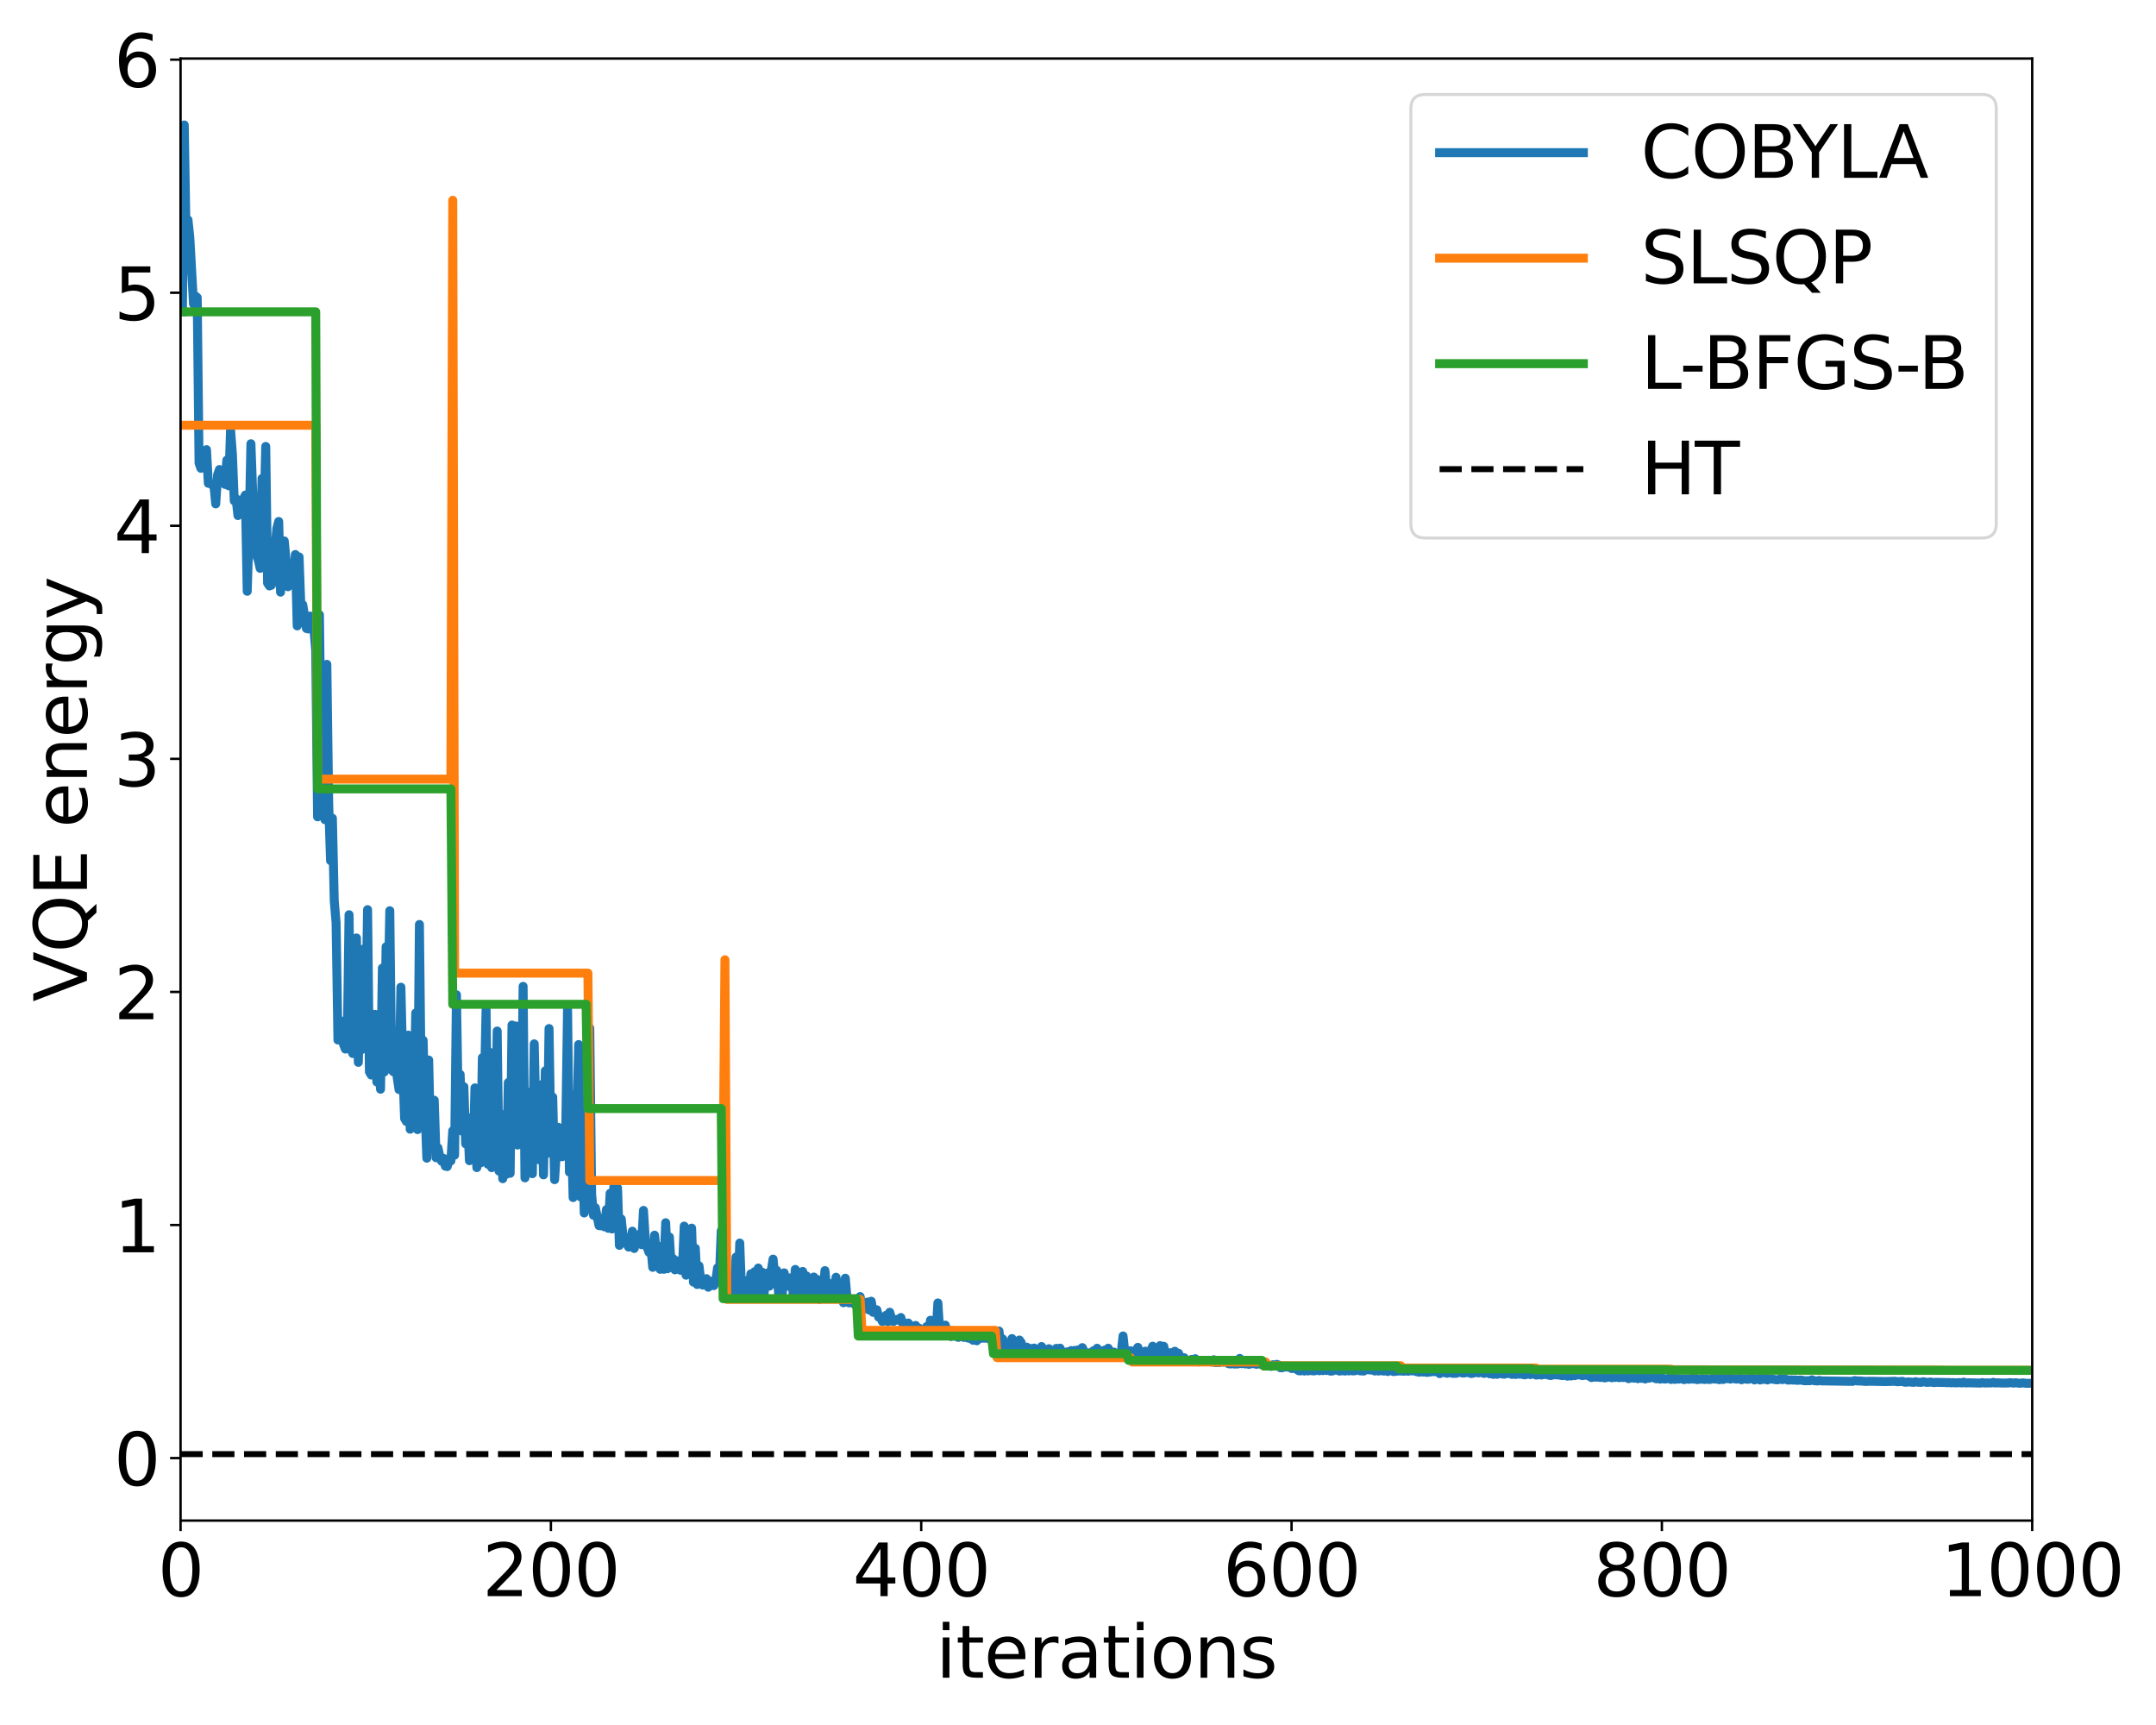 <?xml version="1.0" encoding="utf-8" standalone="no"?>
<!DOCTYPE svg PUBLIC "-//W3C//DTD SVG 1.1//EN"
  "http://www.w3.org/Graphics/SVG/1.1/DTD/svg11.dtd">
<svg height="576pt" version="1.1" viewBox="0 0 720 576" width="720pt" xmlns="http://www.w3.org/2000/svg" xmlns:xlink="http://www.w3.org/1999/xlink">
 <defs>
  <style type="text/css">*{stroke-linecap:butt;stroke-linejoin:round;}</style>
 </defs>
 <g id="figure_1">
  <g id="patch_1">
   <path d="M 0 576 
L 720 576 
L 720 0 
L 0 0 
z
" style="fill:#ffffff;"/>
  </g>
  <g id="axes_1">
   <g id="patch_2">
    <path d="M 60.297 507.745 
L 678.66 507.745 
L 678.66 19.539 
L 60.297 19.539 
z
" style="fill:#ffffff;"/>
   </g>
   <g id="matplotlib.axis_1">
    <g id="xtick_1">
     <g id="line2d_1">
      <defs>
       <path d="M 0 0 
L 0 3.5 
" id="meea7a5f9f4" style="stroke:#000000;stroke-width:0.8;"/>
      </defs>
      <g>
       <use style="stroke:#000000;stroke-width:0.8;" x="60.297" xlink:href="#meea7a5f9f4" y="507.745"/>
      </g>
     </g>
     <g id="text_1">
      <!-- 0 -->
      <g transform="translate(52.663 532.981)scale(0.24 -0.24)">
       <defs>
        <path d="M 2034 4250 
Q 1547 4250 1301 3770 
Q 1056 3291 1056 2328 
Q 1056 1369 1301 889 
Q 1547 409 2034 409 
Q 2525 409 2770 889 
Q 3016 1369 3016 2328 
Q 3016 3291 2770 3770 
Q 2525 4250 2034 4250 
z
M 2034 4750 
Q 2819 4750 3233 4129 
Q 3647 3509 3647 2328 
Q 3647 1150 3233 529 
Q 2819 -91 2034 -91 
Q 1250 -91 836 529 
Q 422 1150 422 2328 
Q 422 3509 836 4129 
Q 1250 4750 2034 4750 
z
" id="DejaVuSans-30" transform="scale(0.016)"/>
       </defs>
       <use xlink:href="#DejaVuSans-30"/>
      </g>
     </g>
    </g>
    <g id="xtick_2">
     <g id="line2d_2">
      <g>
       <use style="stroke:#000000;stroke-width:0.8;" x="183.97" xlink:href="#meea7a5f9f4" y="507.745"/>
      </g>
     </g>
     <g id="text_2">
      <!-- 200 -->
      <g transform="translate(161.065 532.981)scale(0.24 -0.24)">
       <defs>
        <path d="M 1228 531 
L 3431 531 
L 3431 0 
L 469 0 
L 469 531 
Q 828 903 1448 1529 
Q 2069 2156 2228 2338 
Q 2531 2678 2651 2914 
Q 2772 3150 2772 3378 
Q 2772 3750 2511 3984 
Q 2250 4219 1831 4219 
Q 1534 4219 1204 4116 
Q 875 4013 500 3803 
L 500 4441 
Q 881 4594 1212 4672 
Q 1544 4750 1819 4750 
Q 2544 4750 2975 4387 
Q 3406 4025 3406 3419 
Q 3406 3131 3298 2873 
Q 3191 2616 2906 2266 
Q 2828 2175 2409 1742 
Q 1991 1309 1228 531 
z
" id="DejaVuSans-32" transform="scale(0.016)"/>
       </defs>
       <use xlink:href="#DejaVuSans-32"/>
       <use x="63.623" xlink:href="#DejaVuSans-30"/>
       <use x="127.246" xlink:href="#DejaVuSans-30"/>
      </g>
     </g>
    </g>
    <g id="xtick_3">
     <g id="line2d_3">
      <g>
       <use style="stroke:#000000;stroke-width:0.8;" x="307.642" xlink:href="#meea7a5f9f4" y="507.745"/>
      </g>
     </g>
     <g id="text_3">
      <!-- 400 -->
      <g transform="translate(284.738 532.981)scale(0.24 -0.24)">
       <defs>
        <path d="M 2419 4116 
L 825 1625 
L 2419 1625 
L 2419 4116 
z
M 2253 4666 
L 3047 4666 
L 3047 1625 
L 3713 1625 
L 3713 1100 
L 3047 1100 
L 3047 0 
L 2419 0 
L 2419 1100 
L 313 1100 
L 313 1709 
L 2253 4666 
z
" id="DejaVuSans-34" transform="scale(0.016)"/>
       </defs>
       <use xlink:href="#DejaVuSans-34"/>
       <use x="63.623" xlink:href="#DejaVuSans-30"/>
       <use x="127.246" xlink:href="#DejaVuSans-30"/>
      </g>
     </g>
    </g>
    <g id="xtick_4">
     <g id="line2d_4">
      <g>
       <use style="stroke:#000000;stroke-width:0.8;" x="431.315" xlink:href="#meea7a5f9f4" y="507.745"/>
      </g>
     </g>
     <g id="text_4">
      <!-- 600 -->
      <g transform="translate(408.41 532.981)scale(0.24 -0.24)">
       <defs>
        <path d="M 2113 2584 
Q 1688 2584 1439 2293 
Q 1191 2003 1191 1497 
Q 1191 994 1439 701 
Q 1688 409 2113 409 
Q 2538 409 2786 701 
Q 3034 994 3034 1497 
Q 3034 2003 2786 2293 
Q 2538 2584 2113 2584 
z
M 3366 4563 
L 3366 3988 
Q 3128 4100 2886 4159 
Q 2644 4219 2406 4219 
Q 1781 4219 1451 3797 
Q 1122 3375 1075 2522 
Q 1259 2794 1537 2939 
Q 1816 3084 2150 3084 
Q 2853 3084 3261 2657 
Q 3669 2231 3669 1497 
Q 3669 778 3244 343 
Q 2819 -91 2113 -91 
Q 1303 -91 875 529 
Q 447 1150 447 2328 
Q 447 3434 972 4092 
Q 1497 4750 2381 4750 
Q 2619 4750 2861 4703 
Q 3103 4656 3366 4563 
z
" id="DejaVuSans-36" transform="scale(0.016)"/>
       </defs>
       <use xlink:href="#DejaVuSans-36"/>
       <use x="63.623" xlink:href="#DejaVuSans-30"/>
       <use x="127.246" xlink:href="#DejaVuSans-30"/>
      </g>
     </g>
    </g>
    <g id="xtick_5">
     <g id="line2d_5">
      <g>
       <use style="stroke:#000000;stroke-width:0.8;" x="554.987" xlink:href="#meea7a5f9f4" y="507.745"/>
      </g>
     </g>
     <g id="text_5">
      <!-- 800 -->
      <g transform="translate(532.082 532.981)scale(0.24 -0.24)">
       <defs>
        <path d="M 2034 2216 
Q 1584 2216 1326 1975 
Q 1069 1734 1069 1313 
Q 1069 891 1326 650 
Q 1584 409 2034 409 
Q 2484 409 2743 651 
Q 3003 894 3003 1313 
Q 3003 1734 2745 1975 
Q 2488 2216 2034 2216 
z
M 1403 2484 
Q 997 2584 770 2862 
Q 544 3141 544 3541 
Q 544 4100 942 4425 
Q 1341 4750 2034 4750 
Q 2731 4750 3128 4425 
Q 3525 4100 3525 3541 
Q 3525 3141 3298 2862 
Q 3072 2584 2669 2484 
Q 3125 2378 3379 2068 
Q 3634 1759 3634 1313 
Q 3634 634 3220 271 
Q 2806 -91 2034 -91 
Q 1263 -91 848 271 
Q 434 634 434 1313 
Q 434 1759 690 2068 
Q 947 2378 1403 2484 
z
M 1172 3481 
Q 1172 3119 1398 2916 
Q 1625 2713 2034 2713 
Q 2441 2713 2670 2916 
Q 2900 3119 2900 3481 
Q 2900 3844 2670 4047 
Q 2441 4250 2034 4250 
Q 1625 4250 1398 4047 
Q 1172 3844 1172 3481 
z
" id="DejaVuSans-38" transform="scale(0.016)"/>
       </defs>
       <use xlink:href="#DejaVuSans-38"/>
       <use x="63.623" xlink:href="#DejaVuSans-30"/>
       <use x="127.246" xlink:href="#DejaVuSans-30"/>
      </g>
     </g>
    </g>
    <g id="xtick_6">
     <g id="line2d_6">
      <g>
       <use style="stroke:#000000;stroke-width:0.8;" x="678.66" xlink:href="#meea7a5f9f4" y="507.745"/>
      </g>
     </g>
     <g id="text_6">
      <!-- 1000 -->
      <g transform="translate(648.12 532.981)scale(0.24 -0.24)">
       <defs>
        <path d="M 794 531 
L 1825 531 
L 1825 4091 
L 703 3866 
L 703 4441 
L 1819 4666 
L 2450 4666 
L 2450 531 
L 3481 531 
L 3481 0 
L 794 0 
L 794 531 
z
" id="DejaVuSans-31" transform="scale(0.016)"/>
       </defs>
       <use xlink:href="#DejaVuSans-31"/>
       <use x="63.623" xlink:href="#DejaVuSans-30"/>
       <use x="127.246" xlink:href="#DejaVuSans-30"/>
       <use x="190.869" xlink:href="#DejaVuSans-30"/>
      </g>
     </g>
    </g>
    <g id="text_7">
     <!-- iterations -->
     <g transform="translate(312.533 560.209)scale(0.24 -0.24)">
      <defs>
       <path d="M 603 3500 
L 1178 3500 
L 1178 0 
L 603 0 
L 603 3500 
z
M 603 4863 
L 1178 4863 
L 1178 4134 
L 603 4134 
L 603 4863 
z
" id="DejaVuSans-69" transform="scale(0.016)"/>
       <path d="M 1172 4494 
L 1172 3500 
L 2356 3500 
L 2356 3053 
L 1172 3053 
L 1172 1153 
Q 1172 725 1289 603 
Q 1406 481 1766 481 
L 2356 481 
L 2356 0 
L 1766 0 
Q 1100 0 847 248 
Q 594 497 594 1153 
L 594 3053 
L 172 3053 
L 172 3500 
L 594 3500 
L 594 4494 
L 1172 4494 
z
" id="DejaVuSans-74" transform="scale(0.016)"/>
       <path d="M 3597 1894 
L 3597 1613 
L 953 1613 
Q 991 1019 1311 708 
Q 1631 397 2203 397 
Q 2534 397 2845 478 
Q 3156 559 3463 722 
L 3463 178 
Q 3153 47 2828 -22 
Q 2503 -91 2169 -91 
Q 1331 -91 842 396 
Q 353 884 353 1716 
Q 353 2575 817 3079 
Q 1281 3584 2069 3584 
Q 2775 3584 3186 3129 
Q 3597 2675 3597 1894 
z
M 3022 2063 
Q 3016 2534 2758 2815 
Q 2500 3097 2075 3097 
Q 1594 3097 1305 2825 
Q 1016 2553 972 2059 
L 3022 2063 
z
" id="DejaVuSans-65" transform="scale(0.016)"/>
       <path d="M 2631 2963 
Q 2534 3019 2420 3045 
Q 2306 3072 2169 3072 
Q 1681 3072 1420 2755 
Q 1159 2438 1159 1844 
L 1159 0 
L 581 0 
L 581 3500 
L 1159 3500 
L 1159 2956 
Q 1341 3275 1631 3429 
Q 1922 3584 2338 3584 
Q 2397 3584 2469 3576 
Q 2541 3569 2628 3553 
L 2631 2963 
z
" id="DejaVuSans-72" transform="scale(0.016)"/>
       <path d="M 2194 1759 
Q 1497 1759 1228 1600 
Q 959 1441 959 1056 
Q 959 750 1161 570 
Q 1363 391 1709 391 
Q 2188 391 2477 730 
Q 2766 1069 2766 1631 
L 2766 1759 
L 2194 1759 
z
M 3341 1997 
L 3341 0 
L 2766 0 
L 2766 531 
Q 2569 213 2275 61 
Q 1981 -91 1556 -91 
Q 1019 -91 701 211 
Q 384 513 384 1019 
Q 384 1609 779 1909 
Q 1175 2209 1959 2209 
L 2766 2209 
L 2766 2266 
Q 2766 2663 2505 2880 
Q 2244 3097 1772 3097 
Q 1472 3097 1187 3025 
Q 903 2953 641 2809 
L 641 3341 
Q 956 3463 1253 3523 
Q 1550 3584 1831 3584 
Q 2591 3584 2966 3190 
Q 3341 2797 3341 1997 
z
" id="DejaVuSans-61" transform="scale(0.016)"/>
       <path d="M 1959 3097 
Q 1497 3097 1228 2736 
Q 959 2375 959 1747 
Q 959 1119 1226 758 
Q 1494 397 1959 397 
Q 2419 397 2687 759 
Q 2956 1122 2956 1747 
Q 2956 2369 2687 2733 
Q 2419 3097 1959 3097 
z
M 1959 3584 
Q 2709 3584 3137 3096 
Q 3566 2609 3566 1747 
Q 3566 888 3137 398 
Q 2709 -91 1959 -91 
Q 1206 -91 779 398 
Q 353 888 353 1747 
Q 353 2609 779 3096 
Q 1206 3584 1959 3584 
z
" id="DejaVuSans-6f" transform="scale(0.016)"/>
       <path d="M 3513 2113 
L 3513 0 
L 2938 0 
L 2938 2094 
Q 2938 2591 2744 2837 
Q 2550 3084 2163 3084 
Q 1697 3084 1428 2787 
Q 1159 2491 1159 1978 
L 1159 0 
L 581 0 
L 581 3500 
L 1159 3500 
L 1159 2956 
Q 1366 3272 1645 3428 
Q 1925 3584 2291 3584 
Q 2894 3584 3203 3211 
Q 3513 2838 3513 2113 
z
" id="DejaVuSans-6e" transform="scale(0.016)"/>
       <path d="M 2834 3397 
L 2834 2853 
Q 2591 2978 2328 3040 
Q 2066 3103 1784 3103 
Q 1356 3103 1142 2972 
Q 928 2841 928 2578 
Q 928 2378 1081 2264 
Q 1234 2150 1697 2047 
L 1894 2003 
Q 2506 1872 2764 1633 
Q 3022 1394 3022 966 
Q 3022 478 2636 193 
Q 2250 -91 1575 -91 
Q 1294 -91 989 -36 
Q 684 19 347 128 
L 347 722 
Q 666 556 975 473 
Q 1284 391 1588 391 
Q 1994 391 2212 530 
Q 2431 669 2431 922 
Q 2431 1156 2273 1281 
Q 2116 1406 1581 1522 
L 1381 1569 
Q 847 1681 609 1914 
Q 372 2147 372 2553 
Q 372 3047 722 3315 
Q 1072 3584 1716 3584 
Q 2034 3584 2315 3537 
Q 2597 3491 2834 3397 
z
" id="DejaVuSans-73" transform="scale(0.016)"/>
      </defs>
      <use xlink:href="#DejaVuSans-69"/>
      <use x="27.783" xlink:href="#DejaVuSans-74"/>
      <use x="66.992" xlink:href="#DejaVuSans-65"/>
      <use x="128.516" xlink:href="#DejaVuSans-72"/>
      <use x="169.629" xlink:href="#DejaVuSans-61"/>
      <use x="230.908" xlink:href="#DejaVuSans-74"/>
      <use x="270.117" xlink:href="#DejaVuSans-69"/>
      <use x="297.9" xlink:href="#DejaVuSans-6f"/>
      <use x="359.082" xlink:href="#DejaVuSans-6e"/>
      <use x="422.461" xlink:href="#DejaVuSans-73"/>
     </g>
    </g>
   </g>
   <g id="matplotlib.axis_2">
    <g id="ytick_1">
     <g id="line2d_7">
      <defs>
       <path d="M 0 0 
L -3.5 0 
" id="m6acc7bdc7a" style="stroke:#000000;stroke-width:0.8;"/>
      </defs>
      <g>
       <use style="stroke:#000000;stroke-width:0.8;" x="60.297" xlink:href="#m6acc7bdc7a" y="486.869"/>
      </g>
     </g>
     <g id="text_8">
      <!-- 0 -->
      <g transform="translate(38.028 495.987)scale(0.24 -0.24)">
       <use xlink:href="#DejaVuSans-30"/>
      </g>
     </g>
    </g>
    <g id="ytick_2">
     <g id="line2d_8">
      <g>
       <use style="stroke:#000000;stroke-width:0.8;" x="60.297" xlink:href="#m6acc7bdc7a" y="409.044"/>
      </g>
     </g>
     <g id="text_9">
      <!-- 1 -->
      <g transform="translate(38.028 418.162)scale(0.24 -0.24)">
       <use xlink:href="#DejaVuSans-31"/>
      </g>
     </g>
    </g>
    <g id="ytick_3">
     <g id="line2d_9">
      <g>
       <use style="stroke:#000000;stroke-width:0.8;" x="60.297" xlink:href="#m6acc7bdc7a" y="331.219"/>
      </g>
     </g>
     <g id="text_10">
      <!-- 2 -->
      <g transform="translate(38.028 340.337)scale(0.24 -0.24)">
       <use xlink:href="#DejaVuSans-32"/>
      </g>
     </g>
    </g>
    <g id="ytick_4">
     <g id="line2d_10">
      <g>
       <use style="stroke:#000000;stroke-width:0.8;" x="60.297" xlink:href="#m6acc7bdc7a" y="253.394"/>
      </g>
     </g>
     <g id="text_11">
      <!-- 3 -->
      <g transform="translate(38.028 262.512)scale(0.24 -0.24)">
       <defs>
        <path d="M 2597 2516 
Q 3050 2419 3304 2112 
Q 3559 1806 3559 1356 
Q 3559 666 3084 287 
Q 2609 -91 1734 -91 
Q 1441 -91 1130 -33 
Q 819 25 488 141 
L 488 750 
Q 750 597 1062 519 
Q 1375 441 1716 441 
Q 2309 441 2620 675 
Q 2931 909 2931 1356 
Q 2931 1769 2642 2001 
Q 2353 2234 1838 2234 
L 1294 2234 
L 1294 2753 
L 1863 2753 
Q 2328 2753 2575 2939 
Q 2822 3125 2822 3475 
Q 2822 3834 2567 4026 
Q 2313 4219 1838 4219 
Q 1578 4219 1281 4162 
Q 984 4106 628 3988 
L 628 4550 
Q 988 4650 1302 4700 
Q 1616 4750 1894 4750 
Q 2613 4750 3031 4423 
Q 3450 4097 3450 3541 
Q 3450 3153 3228 2886 
Q 3006 2619 2597 2516 
z
" id="DejaVuSans-33" transform="scale(0.016)"/>
       </defs>
       <use xlink:href="#DejaVuSans-33"/>
      </g>
     </g>
    </g>
    <g id="ytick_5">
     <g id="line2d_11">
      <g>
       <use style="stroke:#000000;stroke-width:0.8;" x="60.297" xlink:href="#m6acc7bdc7a" y="175.569"/>
      </g>
     </g>
     <g id="text_12">
      <!-- 4 -->
      <g transform="translate(38.028 184.687)scale(0.24 -0.24)">
       <use xlink:href="#DejaVuSans-34"/>
      </g>
     </g>
    </g>
    <g id="ytick_6">
     <g id="line2d_12">
      <g>
       <use style="stroke:#000000;stroke-width:0.8;" x="60.297" xlink:href="#m6acc7bdc7a" y="97.744"/>
      </g>
     </g>
     <g id="text_13">
      <!-- 5 -->
      <g transform="translate(38.028 106.862)scale(0.24 -0.24)">
       <defs>
        <path d="M 691 4666 
L 3169 4666 
L 3169 4134 
L 1269 4134 
L 1269 2991 
Q 1406 3038 1543 3061 
Q 1681 3084 1819 3084 
Q 2600 3084 3056 2656 
Q 3513 2228 3513 1497 
Q 3513 744 3044 326 
Q 2575 -91 1722 -91 
Q 1428 -91 1123 -41 
Q 819 9 494 109 
L 494 744 
Q 775 591 1075 516 
Q 1375 441 1709 441 
Q 2250 441 2565 725 
Q 2881 1009 2881 1497 
Q 2881 1984 2565 2268 
Q 2250 2553 1709 2553 
Q 1456 2553 1204 2497 
Q 953 2441 691 2322 
L 691 4666 
z
" id="DejaVuSans-35" transform="scale(0.016)"/>
       </defs>
       <use xlink:href="#DejaVuSans-35"/>
      </g>
     </g>
    </g>
    <g id="ytick_7">
     <g id="line2d_13">
      <g>
       <use style="stroke:#000000;stroke-width:0.8;" x="60.297" xlink:href="#m6acc7bdc7a" y="19.919"/>
      </g>
     </g>
     <g id="text_14">
      <!-- 6 -->
      <g transform="translate(38.028 29.037)scale(0.24 -0.24)">
       <use xlink:href="#DejaVuSans-36"/>
      </g>
     </g>
    </g>
    <g id="text_15">
     <!-- VQE energy -->
     <g transform="translate(29.036 334.51)rotate(-90)scale(0.24 -0.24)">
      <defs>
       <path d="M 1831 0 
L 50 4666 
L 709 4666 
L 2188 738 
L 3669 4666 
L 4325 4666 
L 2547 0 
L 1831 0 
z
" id="DejaVuSans-56" transform="scale(0.016)"/>
       <path d="M 2522 4238 
Q 1834 4238 1429 3725 
Q 1025 3213 1025 2328 
Q 1025 1447 1429 934 
Q 1834 422 2522 422 
Q 3209 422 3611 934 
Q 4013 1447 4013 2328 
Q 4013 3213 3611 3725 
Q 3209 4238 2522 4238 
z
M 3406 84 
L 4238 -825 
L 3475 -825 
L 2784 -78 
Q 2681 -84 2626 -87 
Q 2572 -91 2522 -91 
Q 1538 -91 948 567 
Q 359 1225 359 2328 
Q 359 3434 948 4092 
Q 1538 4750 2522 4750 
Q 3503 4750 4090 4092 
Q 4678 3434 4678 2328 
Q 4678 1516 4351 937 
Q 4025 359 3406 84 
z
" id="DejaVuSans-51" transform="scale(0.016)"/>
       <path d="M 628 4666 
L 3578 4666 
L 3578 4134 
L 1259 4134 
L 1259 2753 
L 3481 2753 
L 3481 2222 
L 1259 2222 
L 1259 531 
L 3634 531 
L 3634 0 
L 628 0 
L 628 4666 
z
" id="DejaVuSans-45" transform="scale(0.016)"/>
       <path id="DejaVuSans-20" transform="scale(0.016)"/>
       <path d="M 2906 1791 
Q 2906 2416 2648 2759 
Q 2391 3103 1925 3103 
Q 1463 3103 1205 2759 
Q 947 2416 947 1791 
Q 947 1169 1205 825 
Q 1463 481 1925 481 
Q 2391 481 2648 825 
Q 2906 1169 2906 1791 
z
M 3481 434 
Q 3481 -459 3084 -895 
Q 2688 -1331 1869 -1331 
Q 1566 -1331 1297 -1286 
Q 1028 -1241 775 -1147 
L 775 -588 
Q 1028 -725 1275 -790 
Q 1522 -856 1778 -856 
Q 2344 -856 2625 -561 
Q 2906 -266 2906 331 
L 2906 616 
Q 2728 306 2450 153 
Q 2172 0 1784 0 
Q 1141 0 747 490 
Q 353 981 353 1791 
Q 353 2603 747 3093 
Q 1141 3584 1784 3584 
Q 2172 3584 2450 3431 
Q 2728 3278 2906 2969 
L 2906 3500 
L 3481 3500 
L 3481 434 
z
" id="DejaVuSans-67" transform="scale(0.016)"/>
       <path d="M 2059 -325 
Q 1816 -950 1584 -1140 
Q 1353 -1331 966 -1331 
L 506 -1331 
L 506 -850 
L 844 -850 
Q 1081 -850 1212 -737 
Q 1344 -625 1503 -206 
L 1606 56 
L 191 3500 
L 800 3500 
L 1894 763 
L 2988 3500 
L 3597 3500 
L 2059 -325 
z
" id="DejaVuSans-79" transform="scale(0.016)"/>
      </defs>
      <use xlink:href="#DejaVuSans-56"/>
      <use x="68.408" xlink:href="#DejaVuSans-51"/>
      <use x="147.119" xlink:href="#DejaVuSans-45"/>
      <use x="210.303" xlink:href="#DejaVuSans-20"/>
      <use x="242.09" xlink:href="#DejaVuSans-65"/>
      <use x="303.613" xlink:href="#DejaVuSans-6e"/>
      <use x="366.992" xlink:href="#DejaVuSans-65"/>
      <use x="428.516" xlink:href="#DejaVuSans-72"/>
      <use x="467.879" xlink:href="#DejaVuSans-67"/>
      <use x="531.355" xlink:href="#DejaVuSans-79"/>
     </g>
    </g>
   </g>
   <g id="line2d_14">
    <path clip-path="url(#pb216b27754)" d="M 60.916 104.123 
L 61.534 41.73 
L 62.153 79.736 
L 62.771 73.415 
L 63.389 79.31 
L 64.626 101.519 
L 65.244 98.829 
L 65.863 99.354 
L 66.481 154.627 
L 67.099 156.374 
L 67.718 155.856 
L 68.336 154.007 
L 68.955 150.148 
L 69.573 161.378 
L 70.191 161.41 
L 70.81 161.882 
L 71.428 161.911 
L 72.046 168.258 
L 72.665 158.558 
L 73.283 156.783 
L 73.901 160.694 
L 74.52 160.273 
L 75.138 161.75 
L 75.757 153.642 
L 76.375 162.21 
L 76.993 143.49 
L 77.612 151.736 
L 78.23 167.243 
L 78.848 166.508 
L 79.467 172.151 
L 80.085 168.748 
L 80.703 169.753 
L 81.322 166.552 
L 81.94 165.311 
L 82.559 197.435 
L 83.177 177.671 
L 83.795 148.17 
L 84.414 165.494 
L 85.032 179.049 
L 85.65 185.384 
L 86.269 187.079 
L 86.887 189.776 
L 87.505 159.766 
L 88.124 174.235 
L 88.742 149.078 
L 89.361 194.696 
L 89.979 195.649 
L 90.597 195.425 
L 91.216 194 
L 91.834 183.388 
L 92.452 176.449 
L 93.071 174.125 
L 93.689 197.728 
L 94.307 184.613 
L 94.926 180.624 
L 95.544 187.322 
L 96.163 195.913 
L 96.781 192.635 
L 97.399 190.777 
L 98.018 193.676 
L 98.636 185.167 
L 99.254 208.987 
L 99.873 185.952 
L 100.491 203.075 
L 101.109 201.939 
L 102.346 209.866 
L 102.965 210.019 
L 103.583 205.718 
L 104.201 209.031 
L 104.82 209.925 
L 105.438 217.265 
L 106.056 272.748 
L 106.675 205.272 
L 107.293 256.064 
L 107.911 223.633 
L 108.53 273.699 
L 109.148 221.838 
L 109.766 268.281 
L 110.385 287.381 
L 111.003 273.213 
L 111.622 300.834 
L 112.24 308.151 
L 112.858 347.269 
L 113.477 345.705 
L 114.095 340.948 
L 114.713 348.663 
L 115.332 350.292 
L 115.95 350.087 
L 116.568 305.435 
L 117.187 350.325 
L 117.805 351.773 
L 118.424 351.389 
L 119.042 313.202 
L 119.66 354.731 
L 120.279 333.55 
L 120.897 350.424 
L 121.515 316.871 
L 122.134 340.916 
L 122.752 303.747 
L 123.37 357.926 
L 123.989 358.955 
L 124.607 358.501 
L 125.226 338.705 
L 125.844 361.27 
L 126.462 356.259 
L 127.081 363.704 
L 127.699 323.259 
L 128.317 357.954 
L 128.936 316.133 
L 129.554 334.46 
L 130.172 304.096 
L 130.791 357.271 
L 131.409 357.897 
L 132.028 351.976 
L 132.646 359.758 
L 133.264 363.833 
L 133.883 329.639 
L 134.501 356.545 
L 135.119 373.471 
L 135.738 374.504 
L 136.356 345.64 
L 136.974 377.061 
L 137.593 367.537 
L 138.211 372.723 
L 138.83 338.257 
L 139.448 377.195 
L 140.066 308.693 
L 140.685 365.124 
L 141.303 347.365 
L 141.921 370.231 
L 142.54 386.725 
L 143.158 353.956 
L 143.776 380.917 
L 144.395 378.18 
L 145.013 367.369 
L 145.632 386.586 
L 146.25 383.264 
L 146.868 386.168 
L 147.487 387.758 
L 148.105 386.774 
L 148.723 389.39 
L 149.342 389.53 
L 149.96 387.508 
L 150.578 387.624 
L 151.197 377.575 
L 151.815 385.726 
L 152.434 332.17 
L 153.052 371.528 
L 153.67 358.761 
L 154.289 377.693 
L 154.907 362.876 
L 155.525 381.949 
L 156.144 373.2 
L 156.762 387.569 
L 157.38 373.572 
L 157.999 386.947 
L 158.617 363.257 
L 159.236 389.878 
L 159.854 366.311 
L 160.472 388.316 
L 161.091 353.169 
L 161.709 366.308 
L 162.327 337.095 
L 162.946 388.762 
L 163.564 351.372 
L 164.182 389.891 
L 164.801 381.733 
L 165.419 389.321 
L 166.037 344.271 
L 166.656 391.043 
L 167.274 372.017 
L 167.893 393.582 
L 168.511 385.807 
L 169.129 392.089 
L 169.748 361.472 
L 170.366 391.781 
L 170.984 342.271 
L 171.603 379.739 
L 172.221 342.577 
L 172.839 382.345 
L 173.458 370.783 
L 174.076 379.392 
L 174.695 329.363 
L 175.313 393.306 
L 175.931 364.555 
L 176.55 390.455 
L 177.168 365.551 
L 177.786 391.908 
L 178.405 348.556 
L 179.023 375.866 
L 179.641 363.229 
L 180.26 387.342 
L 180.878 362.167 
L 181.497 392.302 
L 182.115 357.533 
L 182.733 385.143 
L 183.352 343.439 
L 183.97 381.182 
L 184.588 366.334 
L 185.207 393.909 
L 185.825 384.162 
L 186.443 376.433 
L 187.062 376.701 
L 187.68 386.259 
L 188.299 379.16 
L 188.917 378.419 
L 189.535 336.479 
L 190.154 391.368 
L 190.772 375.242 
L 191.39 399.879 
L 192.009 365.752 
L 192.627 375.294 
L 193.245 348.793 
L 193.864 399.638 
L 194.482 376.898 
L 195.101 405.028 
L 195.719 370.86 
L 196.337 394.219 
L 196.956 343.298 
L 197.574 398.815 
L 198.192 405.793 
L 198.811 403.27 
L 200.047 409.256 
L 200.666 409.3 
L 201.284 408.64 
L 201.903 409.664 
L 202.521 403.884 
L 203.139 410.146 
L 203.758 398.456 
L 204.376 410.369 
L 204.994 396.272 
L 205.613 407.631 
L 206.231 396.691 
L 206.849 415.844 
L 207.468 407.027 
L 208.086 413.072 
L 208.704 413.139 
L 209.323 415.179 
L 209.941 416.418 
L 210.56 414.616 
L 211.178 411.119 
L 211.796 416.884 
L 212.415 414.219 
L 213.033 412.571 
L 213.651 412.099 
L 214.27 415.616 
L 214.888 404.174 
L 215.506 414.064 
L 216.125 416.522 
L 216.743 418.179 
L 217.362 416.364 
L 217.98 423.176 
L 218.598 412.439 
L 219.217 418.492 
L 219.835 418.195 
L 220.453 423.824 
L 221.072 416.087 
L 221.69 423.827 
L 222.308 408.284 
L 222.927 423.643 
L 223.545 413.051 
L 224.164 423.24 
L 224.782 420.276 
L 225.4 424.012 
L 226.019 420.992 
L 226.637 423.646 
L 227.255 424.151 
L 227.874 424.204 
L 228.492 409.421 
L 229.11 425.795 
L 229.729 417.801 
L 230.347 420.734 
L 230.966 410.089 
L 231.584 428.12 
L 232.202 416.822 
L 232.821 428.91 
L 233.439 422.687 
L 234.057 427.903 
L 234.676 429.106 
L 235.294 428.834 
L 235.912 426.959 
L 236.531 429.818 
L 237.149 428.195 
L 237.768 427.787 
L 238.386 429.283 
L 239.004 428.073 
L 239.623 423.36 
L 240.241 426.482 
L 240.859 411.017 
L 241.478 417.285 
L 242.096 417.073 
L 242.714 432.069 
L 243.333 426.269 
L 243.951 430.884 
L 244.57 425.664 
L 245.188 431.568 
L 245.806 419.743 
L 246.425 432.207 
L 247.043 415.069 
L 247.661 431.877 
L 248.28 428.453 
L 248.898 432.278 
L 249.516 427.529 
L 250.135 432.77 
L 250.753 425.347 
L 251.372 432.989 
L 251.99 424.651 
L 252.608 428.338 
L 253.227 423.422 
L 253.845 432.451 
L 254.463 424.768 
L 255.082 432.721 
L 255.7 427.051 
L 256.318 425.058 
L 256.937 429.456 
L 257.555 424.426 
L 258.173 420.433 
L 258.792 427.27 
L 259.41 424.2 
L 260.029 432.031 
L 260.647 432.161 
L 261.265 431.665 
L 261.884 425.028 
L 262.502 428.996 
L 263.12 429.456 
L 263.739 426.7 
L 264.357 426.714 
L 264.975 432.926 
L 265.594 423.875 
L 266.212 432.4 
L 266.831 424.928 
L 267.449 431.611 
L 268.067 424.547 
L 268.686 432.709 
L 269.304 426.033 
L 269.922 431.935 
L 270.541 431.215 
L 271.159 432.744 
L 271.777 426.427 
L 272.396 433.473 
L 273.014 427.254 
L 273.633 433.864 
L 274.251 429.098 
L 274.869 432.892 
L 275.488 424.271 
L 276.106 430.568 
L 276.724 428.44 
L 277.343 432.513 
L 277.961 430.323 
L 278.579 432.414 
L 279.198 426.49 
L 279.816 432.839 
L 281.053 430.679 
L 281.671 434.993 
L 282.29 426.811 
L 282.908 434.031 
L 283.526 435.042 
L 284.145 434.689 
L 285.381 435.499 
L 286 435.568 
L 286.618 435.391 
L 287.237 432.94 
L 287.855 436.378 
L 289.092 437.077 
L 289.71 434.774 
L 290.328 437.459 
L 290.947 434.501 
L 291.565 438.202 
L 292.183 437.572 
L 292.802 437.344 
L 293.42 439.804 
L 294.039 439.748 
L 294.657 441.26 
L 295.275 440.067 
L 295.894 439.199 
L 296.512 441.347 
L 297.13 438.175 
L 297.749 440.389 
L 298.367 441.255 
L 298.985 440.756 
L 299.604 440.559 
L 300.222 440.904 
L 300.841 439.937 
L 301.459 441.953 
L 302.077 442.431 
L 302.696 442.751 
L 303.314 441.779 
L 303.932 442.642 
L 304.551 445.258 
L 305.169 445.121 
L 305.787 442.584 
L 306.406 443.707 
L 307.024 443.526 
L 307.642 444.001 
L 308.261 446.069 
L 308.879 445.63 
L 309.498 442.927 
L 310.116 445.482 
L 310.734 440.845 
L 311.353 443.424 
L 311.971 442.588 
L 312.589 445.397 
L 313.208 435.064 
L 313.826 445.042 
L 314.444 444.881 
L 315.063 445.86 
L 315.681 442.476 
L 316.3 445.372 
L 316.918 444.142 
L 317.536 446.274 
L 318.155 444.338 
L 318.773 446.157 
L 319.391 445.042 
L 320.01 446.57 
L 320.628 445.488 
L 321.246 446.133 
L 321.865 446.578 
L 322.483 446.32 
L 323.102 446.749 
L 323.72 446.871 
L 324.338 446.007 
L 324.957 447.536 
L 325.575 446.982 
L 326.193 447.701 
L 326.812 445.912 
L 327.43 446.923 
L 328.048 446.513 
L 328.667 446.855 
L 329.285 446.484 
L 329.904 446.937 
L 330.522 445.021 
L 331.14 447.4 
L 331.759 447.003 
L 332.377 447.295 
L 332.995 444.808 
L 333.614 444.45 
L 334.232 449.561 
L 334.85 447.082 
L 335.469 449.223 
L 336.087 449.602 
L 336.706 448.742 
L 337.324 449.471 
L 337.942 446.965 
L 338.561 450.104 
L 339.179 447.971 
L 339.797 449.476 
L 340.416 447.453 
L 341.034 448.303 
L 341.652 452.09 
L 342.271 451.371 
L 342.889 449.83 
L 343.508 451.067 
L 344.126 450.259 
L 344.744 452.26 
L 345.363 450.135 
L 345.981 451.244 
L 346.599 450.768 
L 347.218 450.982 
L 347.836 449.627 
L 348.454 451.063 
L 349.073 450.532 
L 349.691 451.807 
L 350.31 450.355 
L 350.928 451.077 
L 351.546 452.32 
L 352.165 451.519 
L 352.783 450.226 
L 353.401 450.977 
L 354.02 450.17 
L 354.638 451.872 
L 356.493 451.379 
L 357.111 451.865 
L 357.73 450.975 
L 358.348 451.451 
L 358.967 450.908 
L 359.585 451.916 
L 360.203 450.703 
L 360.822 452.004 
L 361.44 449.989 
L 362.058 451.249 
L 362.677 452.125 
L 363.295 451.97 
L 363.913 451.695 
L 364.532 452.393 
L 365.15 451.038 
L 365.769 452.144 
L 366.387 450.202 
L 367.005 452.367 
L 367.624 451.359 
L 368.242 451.2 
L 368.86 450.824 
L 369.479 452.477 
L 370.097 450.188 
L 370.715 451.663 
L 371.334 452.14 
L 371.952 451.467 
L 372.571 452.149 
L 373.189 452.351 
L 373.807 452.346 
L 374.426 451.919 
L 375.044 446.094 
L 375.662 451.92 
L 376.281 450.978 
L 376.899 452.191 
L 377.517 451.022 
L 378.136 452 
L 378.754 451.95 
L 379.991 449.89 
L 380.609 451.968 
L 381.846 452.53 
L 382.464 451.172 
L 383.083 452.539 
L 383.701 452.461 
L 384.938 449.517 
L 385.556 451.877 
L 386.175 450.543 
L 386.793 452.767 
L 387.411 449.324 
L 388.03 452.955 
L 388.648 449.553 
L 389.266 452.719 
L 389.885 451.633 
L 390.503 452.643 
L 391.121 451.667 
L 391.74 452.707 
L 392.358 451.195 
L 392.977 452.63 
L 393.595 451.874 
L 394.213 453.779 
L 394.832 453.483 
L 395.45 453.36 
L 396.068 454.199 
L 396.687 454.703 
L 397.305 454.555 
L 397.923 453.934 
L 398.542 454.07 
L 399.16 453.692 
L 399.779 454.504 
L 400.397 454.763 
L 401.634 454.272 
L 402.252 454.621 
L 402.87 454.706 
L 403.489 454.466 
L 404.107 454.567 
L 404.725 454.814 
L 405.344 454.042 
L 405.962 454.979 
L 406.58 454.852 
L 407.199 454.969 
L 407.817 454.508 
L 408.436 454.843 
L 409.054 454.308 
L 410.291 455.369 
L 410.909 455.447 
L 411.527 454.275 
L 412.146 455.459 
L 413.382 455.441 
L 414.001 453.597 
L 414.619 455.343 
L 415.238 454.419 
L 415.856 455.445 
L 416.474 455.014 
L 417.093 455.581 
L 417.711 455.101 
L 418.329 455.378 
L 418.948 455.144 
L 419.566 455.563 
L 420.184 454.394 
L 420.803 455.515 
L 421.421 455.013 
L 422.04 455.412 
L 422.658 455.287 
L 424.513 456.245 
L 425.131 455.701 
L 425.75 455.947 
L 426.368 455.567 
L 426.986 455.802 
L 427.605 456.711 
L 428.223 456.698 
L 428.842 456.243 
L 429.46 456.482 
L 430.697 456.446 
L 431.315 456.956 
L 431.933 456.904 
L 432.552 456.698 
L 433.17 457.34 
L 433.788 457.722 
L 434.407 457.75 
L 435.025 457.38 
L 435.644 457.804 
L 436.262 457.209 
L 436.88 457.768 
L 437.499 457.498 
L 438.117 457.707 
L 438.735 457.762 
L 439.354 457.672 
L 439.972 457.329 
L 440.59 457.707 
L 441.209 457.246 
L 441.827 457.679 
L 442.446 457.372 
L 443.064 457.627 
L 443.682 456.652 
L 444.301 457.837 
L 444.919 457.81 
L 445.537 457.532 
L 446.156 457.398 
L 447.392 457.829 
L 448.011 457.659 
L 449.248 457.799 
L 449.866 457.038 
L 450.484 457.768 
L 451.103 456.569 
L 451.721 457.754 
L 452.339 457.744 
L 453.576 457.408 
L 454.194 457.735 
L 455.431 457.808 
L 456.05 457.409 
L 456.668 457.317 
L 457.905 457.49 
L 458.523 457.381 
L 459.141 457.799 
L 459.76 457.352 
L 460.378 457.808 
L 460.996 457.531 
L 461.615 457.747 
L 462.233 457.821 
L 462.851 457.688 
L 463.47 457.958 
L 464.088 457.598 
L 464.707 457.537 
L 465.325 457.979 
L 467.18 457.767 
L 469.035 457.858 
L 469.653 457.291 
L 470.272 457.884 
L 470.89 457.043 
L 471.509 457.77 
L 472.127 457.444 
L 472.745 457.923 
L 473.982 458.196 
L 474.6 457.759 
L 475.219 458.15 
L 475.837 458.081 
L 476.455 458.26 
L 477.692 458.114 
L 478.311 457.679 
L 478.929 458.045 
L 479.547 457.464 
L 480.784 458.674 
L 481.402 458.11 
L 482.021 458.327 
L 482.639 458.354 
L 483.257 458.557 
L 483.876 458.011 
L 484.494 458.399 
L 485.113 458.568 
L 486.349 458.557 
L 486.968 458.282 
L 487.586 458.18 
L 488.204 458.423 
L 488.823 458.489 
L 490.059 458.224 
L 491.296 458.634 
L 492.533 458.376 
L 493.151 457.686 
L 493.77 458.433 
L 494.388 457.873 
L 495.006 458.364 
L 495.625 458.602 
L 496.243 458.212 
L 496.861 458.277 
L 497.48 458.74 
L 498.098 458.327 
L 498.717 458.926 
L 499.335 458.516 
L 499.953 458.91 
L 500.572 458.567 
L 501.808 458.81 
L 502.427 458.865 
L 503.045 458.058 
L 503.663 458.648 
L 504.282 458.18 
L 504.9 458.935 
L 505.519 458.479 
L 506.137 458.965 
L 506.755 458.285 
L 507.374 458.866 
L 507.992 458.256 
L 508.61 458.984 
L 509.229 459.073 
L 509.847 458.901 
L 510.465 458.149 
L 511.084 458.993 
L 511.702 458.715 
L 512.32 458.704 
L 512.939 459.134 
L 513.557 459.095 
L 514.176 457.999 
L 514.794 459.14 
L 515.412 458.335 
L 516.031 458.986 
L 516.649 458.738 
L 517.267 459.211 
L 517.886 459.302 
L 519.122 458.964 
L 519.741 459.096 
L 520.359 459.077 
L 521.596 459.321 
L 522.833 459.241 
L 523.451 459.515 
L 524.069 458.931 
L 524.688 459.464 
L 525.306 459.04 
L 525.924 459.336 
L 526.543 458.68 
L 527.161 459.123 
L 527.78 458.585 
L 528.398 459.341 
L 529.016 459.213 
L 530.253 459.203 
L 531.49 459.989 
L 532.108 459.769 
L 532.726 459.853 
L 533.345 459.814 
L 534.582 459.952 
L 535.2 459.451 
L 535.818 460.09 
L 536.437 459.999 
L 537.055 459.764 
L 537.673 459.832 
L 538.292 460.053 
L 538.91 459.005 
L 539.528 459.951 
L 540.147 458.343 
L 540.765 460.029 
L 541.384 459.589 
L 542.002 459.983 
L 542.62 459.359 
L 543.239 460.053 
L 543.857 460.342 
L 545.094 459.948 
L 545.712 460.214 
L 546.33 459.696 
L 546.949 460.359 
L 547.567 459.786 
L 548.186 460.246 
L 548.804 460.097 
L 549.422 460.461 
L 550.041 459.596 
L 550.659 460.215 
L 551.277 459.984 
L 551.896 459.923 
L 553.132 460.404 
L 553.751 460.158 
L 554.369 460.507 
L 554.987 459.986 
L 555.606 460.461 
L 556.224 460.48 
L 557.461 460.203 
L 558.079 460.625 
L 558.698 460.174 
L 559.316 460.605 
L 559.934 460.231 
L 560.553 460.515 
L 561.171 460.383 
L 561.789 460.437 
L 562.408 460.692 
L 563.026 460.386 
L 563.645 460.539 
L 564.263 460.545 
L 564.881 460.19 
L 565.5 460.533 
L 566.118 460.108 
L 566.736 460.682 
L 567.355 460.547 
L 567.973 460.562 
L 568.591 460.357 
L 569.21 460.649 
L 569.828 460.442 
L 570.447 460.611 
L 571.065 460.613 
L 571.683 460.48 
L 572.302 460.037 
L 572.92 460.534 
L 573.538 459.869 
L 574.157 460.699 
L 574.775 460.208 
L 575.393 460.644 
L 576.012 460.295 
L 576.63 460.385 
L 577.249 459.417 
L 577.867 460.508 
L 578.485 460.226 
L 579.722 460.487 
L 580.34 460.476 
L 580.959 460.224 
L 581.577 460.711 
L 582.195 460.37 
L 583.432 460.575 
L 584.051 460.522 
L 584.669 459.976 
L 585.906 460.781 
L 587.142 460.197 
L 587.761 460.798 
L 588.379 459.906 
L 588.997 460.621 
L 589.616 460.005 
L 590.234 460.783 
L 590.853 460.415 
L 592.089 460.545 
L 593.326 460.749 
L 593.944 460.67 
L 594.563 460.363 
L 595.181 460.68 
L 595.799 460.477 
L 596.418 460.55 
L 597.036 460.835 
L 598.273 460.753 
L 598.891 460.847 
L 599.51 460.778 
L 600.128 460.92 
L 601.365 460.807 
L 602.601 461.046 
L 604.457 461.025 
L 605.075 460.735 
L 605.693 461.003 
L 606.93 461.127 
L 607.548 460.931 
L 608.167 461.09 
L 618.679 461.257 
L 619.297 460.998 
L 620.534 461.137 
L 621.152 461.115 
L 623.007 461.277 
L 624.244 461.218 
L 629.809 461.316 
L 632.901 461.222 
L 633.52 461.384 
L 635.375 461.259 
L 635.993 461.526 
L 636.611 461.544 
L 637.23 461.426 
L 639.085 461.587 
L 639.703 461.377 
L 640.322 461.522 
L 641.558 461.597 
L 642.177 461.38 
L 643.413 461.586 
L 644.032 461.584 
L 644.65 461.463 
L 645.887 461.67 
L 646.505 461.578 
L 648.36 461.617 
L 649.597 461.62 
L 650.215 461.716 
L 650.834 461.613 
L 651.452 461.744 
L 652.07 461.679 
L 653.307 461.754 
L 654.544 461.666 
L 655.162 461.782 
L 655.781 461.519 
L 656.399 461.773 
L 657.636 461.736 
L 661.346 461.832 
L 661.964 461.665 
L 662.583 461.793 
L 665.056 461.776 
L 665.674 461.57 
L 666.293 461.803 
L 666.911 461.726 
L 668.766 461.824 
L 670.621 461.795 
L 671.24 461.684 
L 672.476 461.832 
L 673.095 461.708 
L 674.331 461.896 
L 675.568 461.773 
L 676.805 461.914 
L 679.278 461.873 
L 679.278 461.873 
" style="fill:none;stroke:#1f77b4;stroke-linecap:square;stroke-width:3;"/>
   </g>
   <g id="line2d_15">
    <path clip-path="url(#pb216b27754)" d="M 60.916 141.99 
L 105.438 141.99 
L 106.056 260.156 
L 150.578 260.156 
L 151.197 66.874 
L 151.815 324.945 
L 196.337 324.945 
L 196.956 394.201 
L 241.478 394.201 
L 242.096 320.471 
L 242.714 433.886 
L 287.237 433.886 
L 287.855 444.24 
L 332.377 444.24 
L 332.995 453.339 
L 377.517 453.339 
L 378.136 454.785 
L 422.658 454.785 
L 423.276 456.034 
L 467.798 456.034 
L 468.417 456.809 
L 512.939 456.809 
L 513.557 457.188 
L 558.079 457.188 
L 558.698 457.38 
L 648.36 457.491 
L 649.597 457.567 
L 679.278 457.567 
L 679.278 457.567 
" style="fill:none;stroke:#ff7f0e;stroke-linecap:square;stroke-width:3;"/>
   </g>
   <g id="line2d_16">
    <path clip-path="url(#pb216b27754)" d="M 60.916 104.123 
L 105.438 104.123 
L 106.056 263.421 
L 150.578 263.421 
L 151.197 335.343 
L 195.719 335.343 
L 196.337 370.153 
L 240.859 370.153 
L 241.478 433.636 
L 286 433.636 
L 286.618 446.134 
L 331.14 446.134 
L 331.759 452.001 
L 376.281 452.001 
L 376.899 454.234 
L 421.421 454.234 
L 422.04 456.146 
L 466.562 456.146 
L 467.18 457.069 
L 511.702 457.069 
L 512.32 457.361 
L 556.843 457.361 
L 557.461 457.496 
L 679.278 457.587 
L 679.278 457.587 
" style="fill:none;stroke:#2ca02c;stroke-linecap:square;stroke-width:3;"/>
   </g>
   <g id="line2d_17">
    <path clip-path="url(#pb216b27754)" d="M 60.297 485.554 
L 678.66 485.554 
" style="fill:none;stroke:#000000;stroke-dasharray:7.4,3.2;stroke-dashoffset:0;stroke-width:2;"/>
   </g>
   <g id="patch_3">
    <path d="M 60.297 507.745 
L 60.297 19.539 
" style="fill:none;stroke:#000000;stroke-linecap:square;stroke-linejoin:miter;stroke-width:0.8;"/>
   </g>
   <g id="patch_4">
    <path d="M 678.66 507.745 
L 678.66 19.539 
" style="fill:none;stroke:#000000;stroke-linecap:square;stroke-linejoin:miter;stroke-width:0.8;"/>
   </g>
   <g id="patch_5">
    <path d="M 60.297 507.745 
L 678.66 507.745 
" style="fill:none;stroke:#000000;stroke-linecap:square;stroke-linejoin:miter;stroke-width:0.8;"/>
   </g>
   <g id="patch_6">
    <path d="M 60.297 19.539 
L 678.66 19.539 
" style="fill:none;stroke:#000000;stroke-linecap:square;stroke-linejoin:miter;stroke-width:0.8;"/>
   </g>
   <g id="legend_1">
    <g id="patch_7">
     <path d="M 475.961 179.649 
L 661.86 179.649 
Q 666.66 179.649 666.66 174.849 
L 666.66 36.339 
Q 666.66 31.539 661.86 31.539 
L 475.961 31.539 
Q 471.161 31.539 471.161 36.339 
L 471.161 174.849 
Q 471.161 179.649 475.961 179.649 
z
" style="fill:#ffffff;opacity:0.8;stroke:#cccccc;stroke-linejoin:miter;"/>
    </g>
    <g id="line2d_18">
     <path d="M 480.761 50.975 
L 528.761 50.975 
" style="fill:none;stroke:#1f77b4;stroke-linecap:square;stroke-width:3;"/>
    </g>
    <g id="line2d_19"/>
    <g id="text_16">
     <!-- COBYLA -->
     <g transform="translate(547.961 59.375)scale(0.24 -0.24)">
      <defs>
       <path d="M 4122 4306 
L 4122 3641 
Q 3803 3938 3442 4084 
Q 3081 4231 2675 4231 
Q 1875 4231 1450 3742 
Q 1025 3253 1025 2328 
Q 1025 1406 1450 917 
Q 1875 428 2675 428 
Q 3081 428 3442 575 
Q 3803 722 4122 1019 
L 4122 359 
Q 3791 134 3420 21 
Q 3050 -91 2638 -91 
Q 1578 -91 968 557 
Q 359 1206 359 2328 
Q 359 3453 968 4101 
Q 1578 4750 2638 4750 
Q 3056 4750 3426 4639 
Q 3797 4528 4122 4306 
z
" id="DejaVuSans-43" transform="scale(0.016)"/>
       <path d="M 2522 4238 
Q 1834 4238 1429 3725 
Q 1025 3213 1025 2328 
Q 1025 1447 1429 934 
Q 1834 422 2522 422 
Q 3209 422 3611 934 
Q 4013 1447 4013 2328 
Q 4013 3213 3611 3725 
Q 3209 4238 2522 4238 
z
M 2522 4750 
Q 3503 4750 4090 4092 
Q 4678 3434 4678 2328 
Q 4678 1225 4090 567 
Q 3503 -91 2522 -91 
Q 1538 -91 948 565 
Q 359 1222 359 2328 
Q 359 3434 948 4092 
Q 1538 4750 2522 4750 
z
" id="DejaVuSans-4f" transform="scale(0.016)"/>
       <path d="M 1259 2228 
L 1259 519 
L 2272 519 
Q 2781 519 3026 730 
Q 3272 941 3272 1375 
Q 3272 1813 3026 2020 
Q 2781 2228 2272 2228 
L 1259 2228 
z
M 1259 4147 
L 1259 2741 
L 2194 2741 
Q 2656 2741 2882 2914 
Q 3109 3088 3109 3444 
Q 3109 3797 2882 3972 
Q 2656 4147 2194 4147 
L 1259 4147 
z
M 628 4666 
L 2241 4666 
Q 2963 4666 3353 4366 
Q 3744 4066 3744 3513 
Q 3744 3084 3544 2831 
Q 3344 2578 2956 2516 
Q 3422 2416 3680 2098 
Q 3938 1781 3938 1306 
Q 3938 681 3513 340 
Q 3088 0 2303 0 
L 628 0 
L 628 4666 
z
" id="DejaVuSans-42" transform="scale(0.016)"/>
       <path d="M -13 4666 
L 666 4666 
L 1959 2747 
L 3244 4666 
L 3922 4666 
L 2272 2222 
L 2272 0 
L 1638 0 
L 1638 2222 
L -13 4666 
z
" id="DejaVuSans-59" transform="scale(0.016)"/>
       <path d="M 628 4666 
L 1259 4666 
L 1259 531 
L 3531 531 
L 3531 0 
L 628 0 
L 628 4666 
z
" id="DejaVuSans-4c" transform="scale(0.016)"/>
       <path d="M 2188 4044 
L 1331 1722 
L 3047 1722 
L 2188 4044 
z
M 1831 4666 
L 2547 4666 
L 4325 0 
L 3669 0 
L 3244 1197 
L 1141 1197 
L 716 0 
L 50 0 
L 1831 4666 
z
" id="DejaVuSans-41" transform="scale(0.016)"/>
      </defs>
      <use xlink:href="#DejaVuSans-43"/>
      <use x="69.824" xlink:href="#DejaVuSans-4f"/>
      <use x="148.535" xlink:href="#DejaVuSans-42"/>
      <use x="211.639" xlink:href="#DejaVuSans-59"/>
      <use x="272.723" xlink:href="#DejaVuSans-4c"/>
      <use x="330.686" xlink:href="#DejaVuSans-41"/>
     </g>
    </g>
    <g id="line2d_20">
     <path d="M 480.761 86.203 
L 528.761 86.203 
" style="fill:none;stroke:#ff7f0e;stroke-linecap:square;stroke-width:3;"/>
    </g>
    <g id="line2d_21"/>
    <g id="text_17">
     <!-- SLSQP -->
     <g transform="translate(547.961 94.603)scale(0.24 -0.24)">
      <defs>
       <path d="M 3425 4513 
L 3425 3897 
Q 3066 4069 2747 4153 
Q 2428 4238 2131 4238 
Q 1616 4238 1336 4038 
Q 1056 3838 1056 3469 
Q 1056 3159 1242 3001 
Q 1428 2844 1947 2747 
L 2328 2669 
Q 3034 2534 3370 2195 
Q 3706 1856 3706 1288 
Q 3706 609 3251 259 
Q 2797 -91 1919 -91 
Q 1588 -91 1214 -16 
Q 841 59 441 206 
L 441 856 
Q 825 641 1194 531 
Q 1563 422 1919 422 
Q 2459 422 2753 634 
Q 3047 847 3047 1241 
Q 3047 1584 2836 1778 
Q 2625 1972 2144 2069 
L 1759 2144 
Q 1053 2284 737 2584 
Q 422 2884 422 3419 
Q 422 4038 858 4394 
Q 1294 4750 2059 4750 
Q 2388 4750 2728 4690 
Q 3069 4631 3425 4513 
z
" id="DejaVuSans-53" transform="scale(0.016)"/>
       <path d="M 1259 4147 
L 1259 2394 
L 2053 2394 
Q 2494 2394 2734 2622 
Q 2975 2850 2975 3272 
Q 2975 3691 2734 3919 
Q 2494 4147 2053 4147 
L 1259 4147 
z
M 628 4666 
L 2053 4666 
Q 2838 4666 3239 4311 
Q 3641 3956 3641 3272 
Q 3641 2581 3239 2228 
Q 2838 1875 2053 1875 
L 1259 1875 
L 1259 0 
L 628 0 
L 628 4666 
z
" id="DejaVuSans-50" transform="scale(0.016)"/>
      </defs>
      <use xlink:href="#DejaVuSans-53"/>
      <use x="63.477" xlink:href="#DejaVuSans-4c"/>
      <use x="119.189" xlink:href="#DejaVuSans-53"/>
      <use x="182.666" xlink:href="#DejaVuSans-51"/>
      <use x="261.377" xlink:href="#DejaVuSans-50"/>
     </g>
    </g>
    <g id="line2d_22">
     <path d="M 480.761 121.43 
L 528.761 121.43 
" style="fill:none;stroke:#2ca02c;stroke-linecap:square;stroke-width:3;"/>
    </g>
    <g id="line2d_23"/>
    <g id="text_18">
     <!-- L-BFGS-B -->
     <g transform="translate(547.961 129.83)scale(0.24 -0.24)">
      <defs>
       <path d="M 313 2009 
L 1997 2009 
L 1997 1497 
L 313 1497 
L 313 2009 
z
" id="DejaVuSans-2d" transform="scale(0.016)"/>
       <path d="M 628 4666 
L 3309 4666 
L 3309 4134 
L 1259 4134 
L 1259 2759 
L 3109 2759 
L 3109 2228 
L 1259 2228 
L 1259 0 
L 628 0 
L 628 4666 
z
" id="DejaVuSans-46" transform="scale(0.016)"/>
       <path d="M 3809 666 
L 3809 1919 
L 2778 1919 
L 2778 2438 
L 4434 2438 
L 4434 434 
Q 4069 175 3628 42 
Q 3188 -91 2688 -91 
Q 1594 -91 976 548 
Q 359 1188 359 2328 
Q 359 3472 976 4111 
Q 1594 4750 2688 4750 
Q 3144 4750 3555 4637 
Q 3966 4525 4313 4306 
L 4313 3634 
Q 3963 3931 3569 4081 
Q 3175 4231 2741 4231 
Q 1884 4231 1454 3753 
Q 1025 3275 1025 2328 
Q 1025 1384 1454 906 
Q 1884 428 2741 428 
Q 3075 428 3337 486 
Q 3600 544 3809 666 
z
" id="DejaVuSans-47" transform="scale(0.016)"/>
      </defs>
      <use xlink:href="#DejaVuSans-4c"/>
      <use x="53.963" xlink:href="#DejaVuSans-2d"/>
      <use x="86.422" xlink:href="#DejaVuSans-42"/>
      <use x="155.025" xlink:href="#DejaVuSans-46"/>
      <use x="212.545" xlink:href="#DejaVuSans-47"/>
      <use x="290.035" xlink:href="#DejaVuSans-53"/>
      <use x="353.512" xlink:href="#DejaVuSans-2d"/>
      <use x="385.971" xlink:href="#DejaVuSans-42"/>
     </g>
    </g>
    <g id="line2d_24">
     <path d="M 480.761 156.658 
L 528.761 156.658 
" style="fill:none;stroke:#000000;stroke-dasharray:7.4,3.2;stroke-dashoffset:0;stroke-width:2;"/>
    </g>
    <g id="line2d_25"/>
    <g id="text_19">
     <!-- HT -->
     <g transform="translate(547.961 165.058)scale(0.24 -0.24)">
      <defs>
       <path d="M 628 4666 
L 1259 4666 
L 1259 2753 
L 3553 2753 
L 3553 4666 
L 4184 4666 
L 4184 0 
L 3553 0 
L 3553 2222 
L 1259 2222 
L 1259 0 
L 628 0 
L 628 4666 
z
" id="DejaVuSans-48" transform="scale(0.016)"/>
       <path d="M -19 4666 
L 3928 4666 
L 3928 4134 
L 2272 4134 
L 2272 0 
L 1638 0 
L 1638 4134 
L -19 4134 
L -19 4666 
z
" id="DejaVuSans-54" transform="scale(0.016)"/>
      </defs>
      <use xlink:href="#DejaVuSans-48"/>
      <use x="75.195" xlink:href="#DejaVuSans-54"/>
     </g>
    </g>
   </g>
  </g>
 </g>
 <defs>
  <clipPath id="pb216b27754">
   <rect height="488.206" width="618.362" x="60.297" y="19.539"/>
  </clipPath>
 </defs>
</svg>
